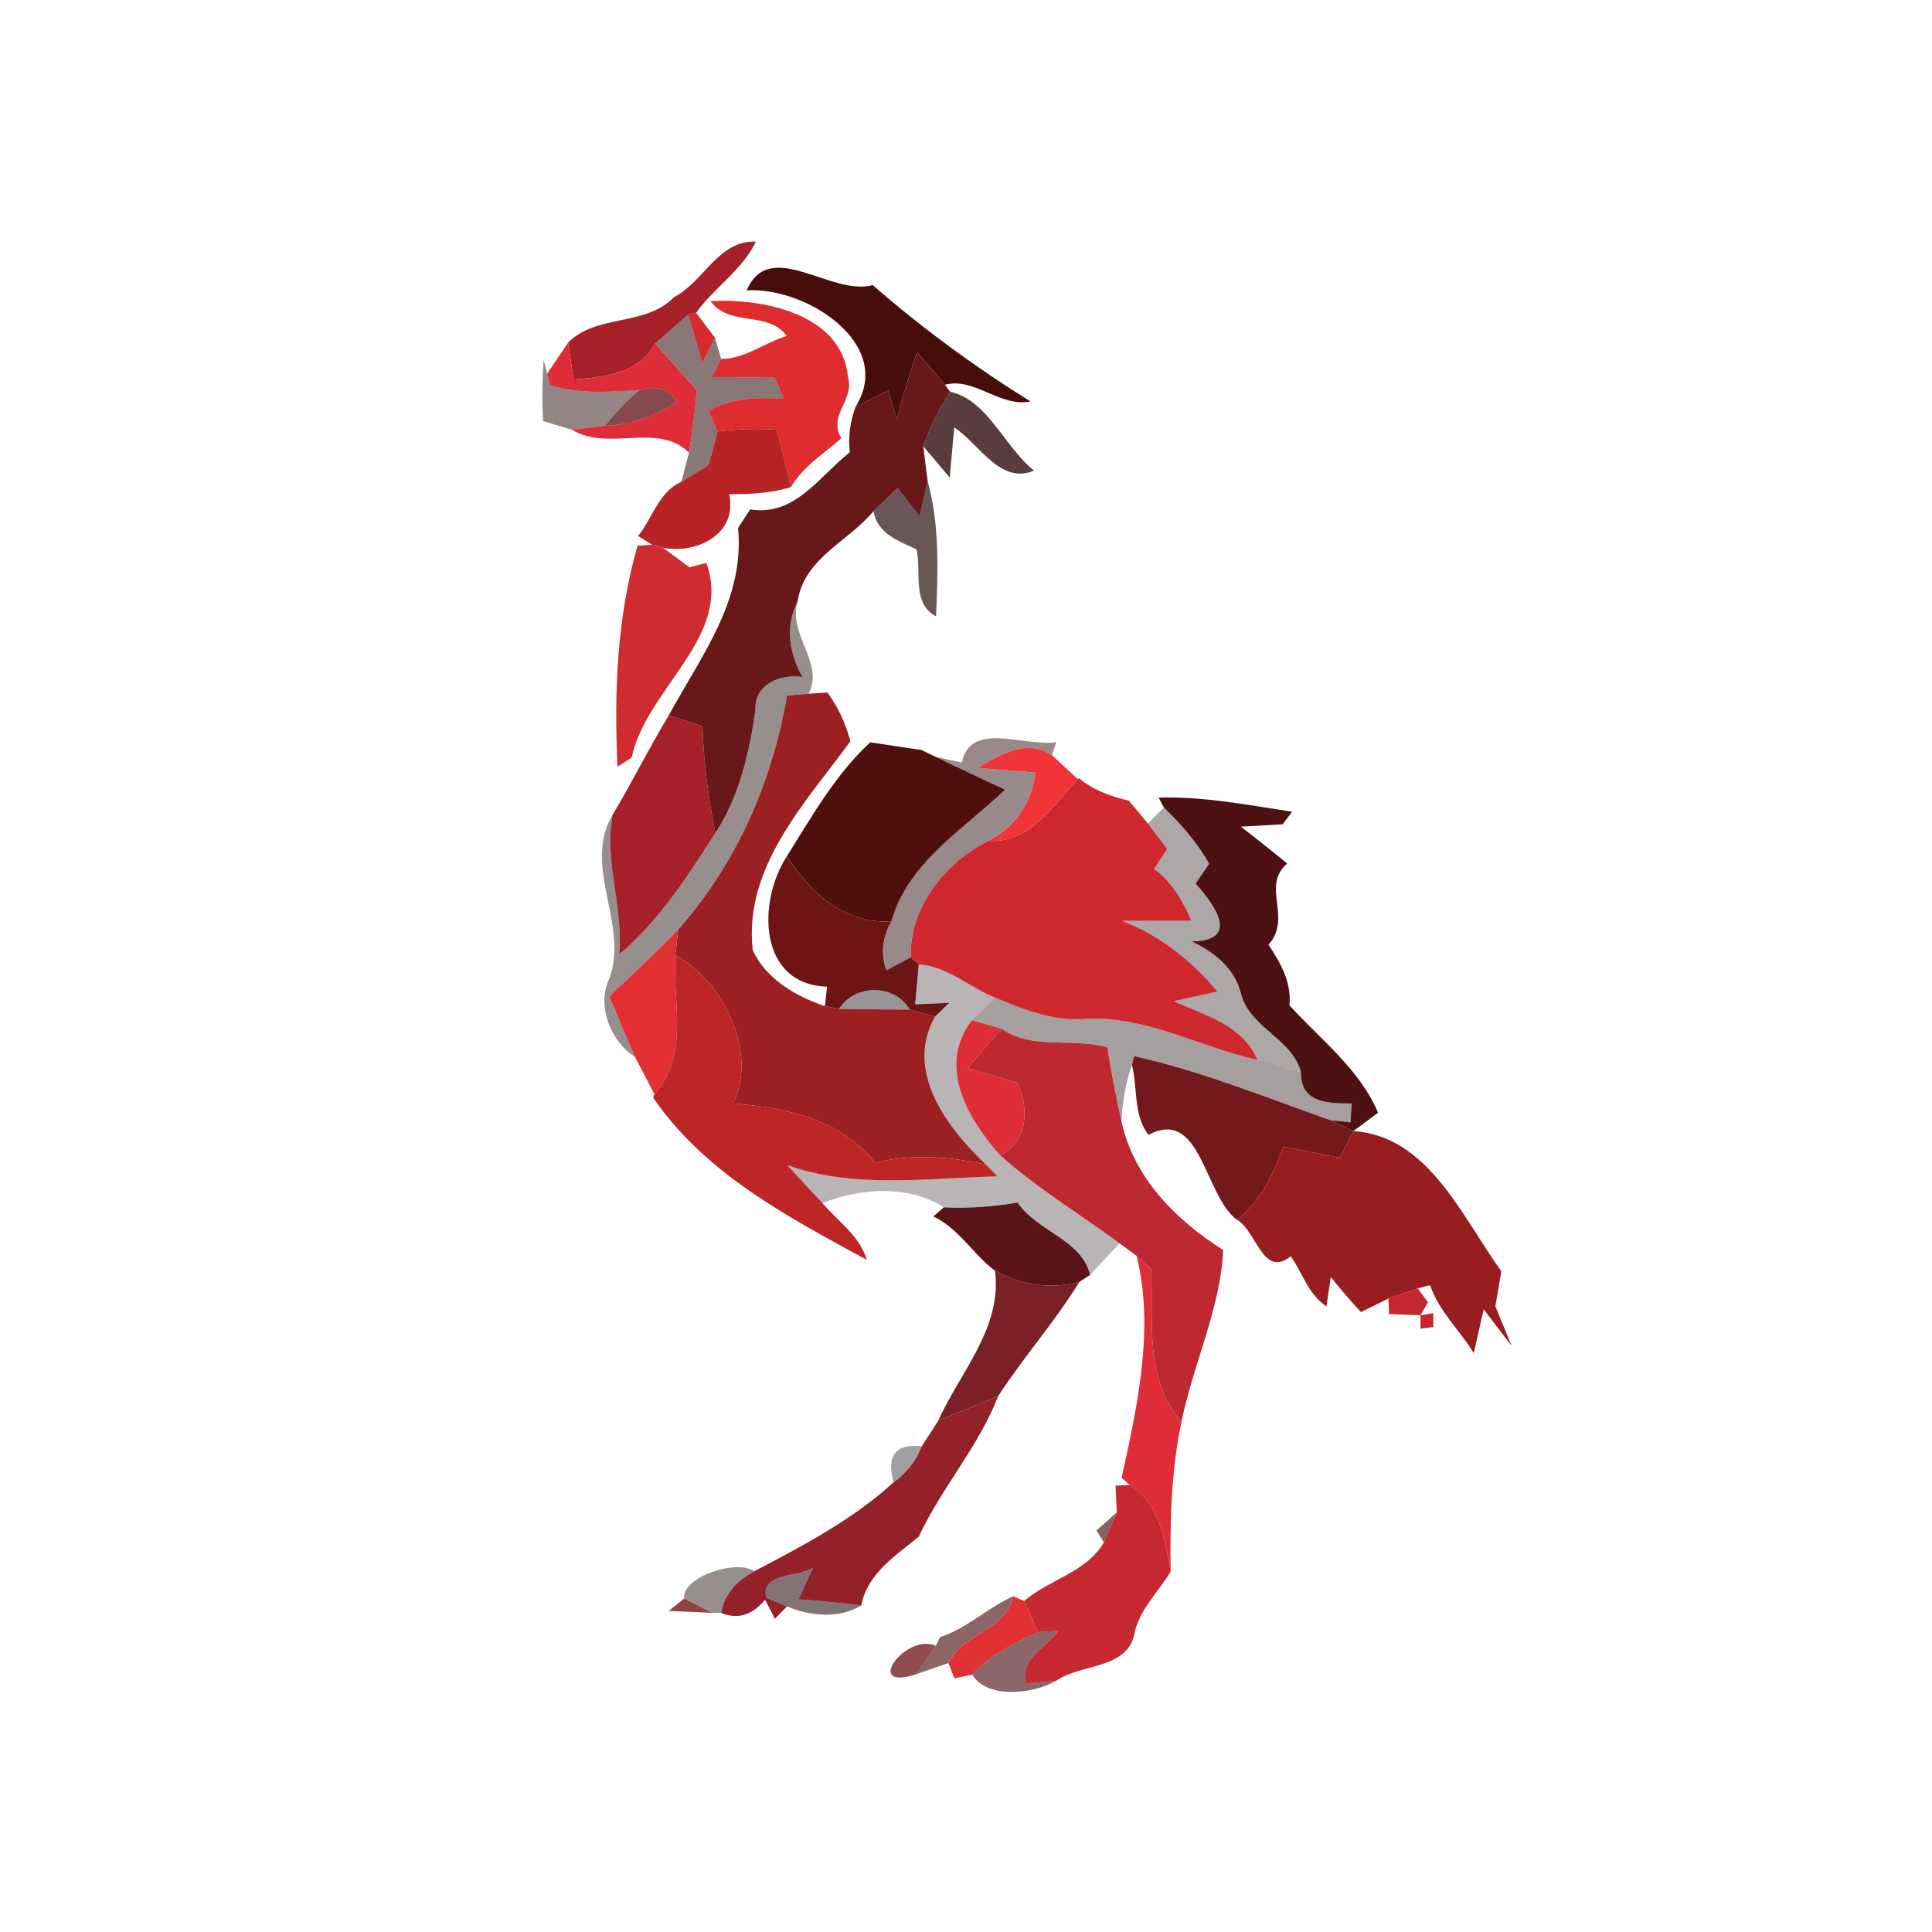 <svg xmlns="http://www.w3.org/2000/svg" width="128pt" height="128pt" viewBox="0 0 128 128"><g fill="#a52029"><path d="M44.66 19.68c1.99-1.02 2.92-3.77 5.42-3.67-.91 1.89-2.75 3.03-3.96 4.71l-.52.12c-.55.48-1.65 1.43-2.19 1.91-1.08 1.99-3.38 2.23-5.41 2.4l-.36-2.45c1.86-1.91 5.14-1.05 7.02-3.02zM44.31 47.39c.56.18 1.68.54 2.23.72.08 2.37.37 4.74.86 7.07-1.85 2.88-3.73 5.82-6.38 8.05.3-3.14-1.03-6.13-.42-9.27 1.29-2.16 2.41-4.42 3.71-6.57z"/></g><path fill="#470d0b" d="M49.47 19.24c1.52-3.55 5.59.41 8.35-.35 3.28 2.86 6.79 5.43 10.46 7.71-2.04.4-3.72-1.63-5.67-1.11-.6-.73-1.22-1.44-1.86-2.14-.51 1.46-.95 2.94-1.34 4.43-.14-.48-.43-1.44-.57-1.92-.54.27-1.61.81-2.15 1.08 2.61-4.18-3.34-7.96-7.22-7.7z"/><path fill="#de2c31" d="M52.12 22.26c-1.24-1.71-3.74-.55-5.05-2.31 3.41-.2 8.71.82 9.11 5.01.48 1.51-1.36 2.56-.44 4.07-1.2 1.08-2.5 1.83-3.34 3.24-.29-1.28-.61-2.54-.94-3.8-1.31-.09-2.62-.05-3.93.12-.15-.34-.44-1.04-.59-1.38 1.54-.85 3.28-.91 5-.78l-.61-1.41-4.18-.04.63-1.2c1.58 0 2.87-1.08 4.34-1.52z"/><path fill="#d62c31" d="M46.12 20.72c.31.41.94 1.25 1.25 1.66-.21.42-.63 1.25-.84 1.67-.23-.81-.7-2.41-.93-3.21l.52-.12z"/><path fill="#2a090a" d="M43.41 22.75c.54-.48 1.64-1.43 2.19-1.91.23.8.7 2.4.93 3.21.21-.42.63-1.25.84-1.67.1.35.31 1.05.41 1.4l-.63 1.2 4.18.04.61 1.41c-1.72-.13-3.46-.07-5 .78.15.34.44 1.04.59 1.38-.18.75-.38 1.48-.59 2.22l-1.79 1.11c.12-.48.37-1.45.5-1.93.23-1.37.4-2.74.52-4.12-.91-1.05-1.85-2.07-2.76-3.12z" opacity=".55"/><g fill="#de2c39"><path d="M36.25 24.76c.35-.52 1.04-1.55 1.39-2.06l.36 2.45c2.03-.17 4.33-.41 5.41-2.4.91 1.05 1.85 2.07 2.76 3.12-.12 1.38-.29 2.75-.52 4.12-2.06-2.05-5.34-.04-7.76-1.52.55-.06 1.65-.2 2.2-.26 1.71-.05 3.33-.69 4.77-1.56-.47-.87-1.3-1.14-2.51-.81-1.97.12-3.99.3-5.91-.33l-.19-.75zM64.39 67.6l1.97.56c-.76.86-1.51 1.73-2.26 2.6 1.09.33 2.2.65 3.3.97.79 1.71.72 3.84-1.13 4.82-2.13-2.39-4.22-5.92-1.88-8.95zM75.3 83.2c.24.23.73.67.97.89.16 3.49-.49 7.22 2.01 10.09-.69 3.28-.77 6.6-.72 9.95-.39-2.11-.7-4.51-2.71-5.74l-.54-.49c1.05-4.74 2.19-9.92.99-14.7z"/></g><path fill="#280909" d="M36.02 23.87l.23.89.19.75c1.92.63 3.94.45 5.91.33-.83.71-1.59 1.5-2.26 2.37-.55.06-1.65.2-2.2.26-.47-.14-1.43-.43-1.91-.57-.07-1.35-.06-2.69.04-4.03z" opacity=".49"/><path fill="#681818" d="M59.41 27.78c.39-1.49.83-2.97 1.34-4.43.64.7 1.26 1.41 1.86 2.14l.34.47c-.7 1.14-1.37 2.32-1.78 3.61.07.58.21 1.73.29 2.31-.14.59-.4 1.75-.53 2.33-.37-.47-1.1-1.4-1.46-1.87-.53.51-1.07 1.02-1.6 1.53-1.66 2-4.6 3.12-5.02 5.95-.83 1.67-.6 3.4.32 5.03-1.44-.2-3.19.44-3.12 2.17-.4 2.84-1.06 5.73-2.65 8.16-.49-2.33-.78-4.7-.86-7.07-.55-.18-1.67-.54-2.23-.72 2.14-3.94 5.04-7.62 4.59-12.41.2-.31.6-.92.8-1.23 2.98.48 4.57-2.2 6.6-3.78-.11-1.05.02-2.06.39-3.03.54-.27 1.61-.81 2.15-1.08.14.48.43 1.44.57 1.92z"/><path fill="#65171a" d="M42.35 25.84c1.21-.33 2.04-.06 2.51.81-1.44.87-3.06 1.51-4.77 1.56.67-.87 1.43-1.66 2.26-2.37z" opacity=".78"/><path fill="#300c0d" d="M61.17 29.57c.41-1.29 1.08-2.47 1.78-3.61 2.47.52 3.6 3.66 5.56 5.22-2.26.96-3.64-1.8-5.29-2.86-.07.83-.22 2.49-.3 3.32-.43-.52-1.31-1.55-1.75-2.07z" opacity=".8"/><path fill="#b82426" d="M47.53 28.59c1.31-.17 2.62-.21 3.93-.12.33 1.26.65 2.52.94 3.8-1.33.42-2.71.47-4.09.47.59 2.62-2.14 3.99-4.38 3.55l-.72-.2-.94-.58c.96-1.17 1.37-2.94 2.88-3.59l1.79-1.11c.21-.74.41-1.47.59-2.22z"/><path fill="#240a0a" d="M57.87 33.87c.53-.51 1.07-1.02 1.6-1.53.36.47 1.09 1.4 1.46 1.87.13-.58.39-1.74.53-2.33.81 2.9.67 5.99.56 8.96-1.64-.86-.95-2.97-1.3-4.45-1.21-.56-2.59-1.02-2.85-2.52z" opacity=".68"/><path fill="#ce2c31" d="M43.21 36.09l.72.2c.44.32 1.3.97 1.74 1.29.28-.07.84-.21 1.13-.28 1.77 4.88-4 8.34-4.95 12.89l-.94.61c-.23-4.93-.04-9.88 1.33-14.65l.97-.06z"/><path fill="#190606" d="M53.17 44.85c-.92-1.63-1.15-3.36-.32-5.03-.67 2.28 1.78 4.06.73 6.14l-1.44.12c-.98 5.74-3.33 11.11-7.21 15.51-1.48 1.52-3.02 2.97-4.57 4.42.57 1.33 1.12 2.67 1.7 4-1.6-.99-2.55-3.41-1.7-5.15 1.35-3.59-1.83-7.48.24-10.9-.61 3.14.72 6.13.42 9.27 2.65-2.23 4.53-5.17 6.38-8.05 1.59-2.43 2.25-5.32 2.65-8.16-.07-1.73 1.68-2.37 3.12-2.17z" opacity=".45"/><path fill="#9c2021" d="M52.14 46.08l1.44-.12 1.24-.08c.71.98 1.21 2.06 1.52 3.23-2.99 4.1-7.08 8.34-6.47 13.84.87 1.91 2.86 3.06 4.78 3.71.24.04.71.13.94.18 1.56.03 3.12.04 4.68.05.42.12 1.26.35 1.68.46-2.05 3.63.8 7.36 3.37 9.81-2.42-.54-4.91-.72-7.33-.13-2.36-2.89-5.88-3.65-9.42-3.92 1.67-3.41-.66-8.13-3.83-9.83.05-.42.14-1.27.19-1.69 3.88-4.4 6.23-9.77 7.21-15.51z"/><path fill="#260809" d="M63.73 50.52c.53-2.81 4.24-1.01 6.25-1.35l-.29.86c-1.65-1.13-3.45-.03-4.92.85.96.08 2.87.23 3.83.31-.25 1.96-1.32 3.64-3.13 4.52-2.85 1.43-5.23 4.4-5.13 7.71-.41.22-1.21.66-1.62.87-.38-1.08-.27-2.16.33-3.24 1.15-3.96 4.75-6.06 7.54-8.73-1.54-.73-3.08-1.44-4.61-2.18.44.1 1.31.29 1.75.38z" opacity=".47"/><path fill="#4f100d" d="M52.14 56.72c1.63-2.62 3.26-5.47 5.52-7.54.84.13 2.54.39 3.39.51l.93.45c1.53.74 3.07 1.45 4.61 2.18-2.79 2.67-6.39 4.77-7.54 8.73-3.14.15-5.32-1.84-6.91-4.33z"/><path fill="#f03437" d="M64.77 50.88c1.47-.88 3.27-1.98 4.92-.85.43.4 1.29 1.19 1.72 1.59-1.66 1.77-3.16 4.27-5.94 4.09 1.81-.88 2.88-2.56 3.13-4.52-.96-.08-2.87-.23-3.83-.31z"/><path fill="#ce282e" d="M71.41 51.62l.06-.07c.96.8 2.12 1.21 3.32 1.5.31.37.94 1.13 1.26 1.51.32.42.96 1.27 1.28 1.69-.22.33-.66.99-.87 1.32 1.18.86 1.9 2.11 2.47 3.43-1.53 0-3.07 0-4.61.01 2.52.94 4.62 2.64 6.34 4.68-.73.16-2.17.48-2.9.64 2.05.94 4.57 1.57 5.54 3.88-3.79-.82-7.37-2.92-11.34-2.71-2.11.19-4.09-.59-5.99-1.39-1.73-.67-3.18-2.1-5.1-2.21-.13-.12-.4-.36-.53-.48-.1-3.31 2.28-6.28 5.13-7.71 2.78.18 4.28-2.32 5.94-4.09z"/><path fill="#4d1013" d="M76.76 52.84c2.96-.08 5.92.49 8.84.94l-.62.83-2.77.16c1.04.8 2.06 1.61 3.07 2.44-1.76 1.52.37 3.59-1.24 5.38.81 1.21 1.54 2.51 1.39 4.02 2.05 2.25 4.66 4.24 5.87 7.11-.41.3-1.23.91-1.64 1.22-.37-.18-1.12-.54-1.5-.72l1.31.14.09-1.25c-1.67-.01-3.39-.04-3.37-2.09-.58-2.21-3.39-2.92-3.97-5.18-.42-1.7-1.76-2.75-3.27-3.47 3.27-.04 1.51-2.44.26-3.83.22-.33.67-.98.9-1.31-.79-1.41-1.85-2.62-3-3.73l-.35-.66z"/><path fill="#140405" d="M76.05 54.56l1.06-1.06c1.15 1.11 2.21 2.32 3 3.73-.23.33-.68.98-.9 1.31 1.25 1.39 3.01 3.79-.26 3.83 1.51.72 2.85 1.77 3.27 3.47.58 2.26 3.39 2.97 3.97 5.18-1-.15-1.93-.62-2.89-.81-.97-2.31-3.49-2.94-5.54-3.88.73-.16 2.17-.48 2.9-.64-1.72-2.04-3.82-3.74-6.34-4.68C75.86 61 77.4 61 78.93 61c-.57-1.32-1.29-2.57-2.47-3.43.21-.33.65-.99.87-1.32-.32-.42-.96-1.27-1.28-1.69z" opacity=".35"/><path fill="#6d1515" d="M52.14 56.72c1.59 2.49 3.77 4.48 6.91 4.33-.6 1.08-.71 2.16-.33 3.24.41-.21 1.21-.65 1.62-.87.13.12.4.36.53.48l-.24 2.64 2.26-.1c-.23.23-.7.68-.94.91-.42-.11-1.26-.34-1.68-.46-.99-1.72-3.63-1.71-4.68-.05-.23-.05-.7-.14-.94-.18.04-.32.11-.97.15-1.29-4.58-.14-4.63-5.65-2.66-8.65z"/><path fill="#e32f33" d="M40.36 66.01c1.55-1.45 3.09-2.9 4.57-4.42-.05.42-.14 1.27-.19 1.69-.19 3.19.96 6.51-1.38 9.22-.32-.62-.97-1.87-1.3-2.49-.58-1.33-1.13-2.67-1.7-4z"/><path fill="#bd2526" d="M43.36 72.5c2.34-2.71 1.19-6.03 1.38-9.22 3.17 1.7 5.5 6.42 3.83 9.83 3.54.27 7.06 1.03 9.42 3.92 2.42-.59 4.91-.41 7.33.13l.77.78c-4.64.1-9.43.84-13.93-.74.78.83 1.54 1.68 2.33 2.51 1.02 1.2 2.47 2.17 2.94 3.76-5.22-2.84-10.72-5.72-14.16-10.75l.09-.22z"/><path fill="#100304" d="M60.87 63.9c1.92.11 3.37 1.54 5.1 2.21-.54.49-1.07.98-1.58 1.49-2.34 3.03-.25 6.56 1.88 8.95 2.46 2.18 5.27 3.89 7.91 5.83-.66.68-1.31 1.38-1.96 2.09-.55-2.35-3.51-2.87-4.8-4.8-1.62.28-3.26.4-4.89.32-2.31-1.5-5.55-1.29-8.04-.28-.79-.83-1.55-1.68-2.33-2.51 4.5 1.58 9.29.84 13.93.74l-.77-.78c-2.57-2.45-5.42-6.18-3.37-9.81.24-.23.71-.68.94-.91l-2.26.1.24-2.64z" opacity=".29"/><path fill="#0e0405" d="M55.59 66.84c1.05-1.66 3.69-1.67 4.68.05-1.56-.01-3.12-.02-4.68-.05z" opacity=".42"/><path fill="#130404" d="M65.97 66.11c1.9.8 3.88 1.58 5.99 1.39 3.97-.21 7.55 1.89 11.34 2.71.96.19 1.89.66 2.89.81-.02 2.05 1.7 2.08 3.37 2.09l-.09 1.25-1.31-.14c-4.29-1.51-8.61-3.27-13.02-4.25l-.15.58c-.4 1.21-.63 2.45-.69 3.73-.37-1.62-.67-3.25-.94-4.89-2.32-.66-4.93.2-7-1.23l-1.97-.56c.51-.51 1.04-1 1.58-1.49z" opacity=".38"/><path fill="#bd2831" d="M66.36 68.16c2.07 1.43 4.68.57 7 1.23.27 1.64.57 3.27.94 4.89.8 3.75 3.61 6.55 6.74 8.54-.17 3.84-2 7.59-2.76 11.36-2.5-2.87-1.85-6.6-2.01-10.09-.24-.22-.73-.66-.97-.89l-1.12-.82c-2.64-1.94-5.45-3.65-7.91-5.83 1.85-.98 1.92-3.11 1.13-4.82-1.1-.32-2.21-.64-3.3-.97.75-.87 1.5-1.74 2.26-2.6z"/><path fill="#73181b" d="M75.14 69.97c4.41.98 8.73 2.74 13.02 4.25.38.18 1.13.54 1.5.72-.22.44-.68 1.32-.91 1.76-1.24-.24-2.48-.48-3.72-.74-.68 1.83-1.51 3.62-3.07 4.86-2.16-1.56-2.38-7.5-5.87-5.63-1.03-1.35-.7-3.1-1.1-4.64l.15-.58z"/><path fill="#971d21" d="M89.66 74.94c4.98.3 7.24 5.75 9.81 9.29-.1.58-.3 1.74-.4 2.31l1.08 2.63c-.46-.61-1.39-1.82-1.85-2.42-.17.72-.49 2.17-.66 2.9-.93-1.54-2.31-2.76-2.89-4.5l-.82.21c-.49.17-1.46.5-1.94.67-.46.23-1.36.67-1.82.9-.7-.75-1.36-1.52-2-2.32l-.29 1.94c-1.18-.77-1.6-2.22-2.36-3.32-1.85 1.49-2.26-1.67-3.56-2.41 1.56-1.24 2.39-3.03 3.07-4.86 1.24.26 2.48.5 3.72.74.23-.44.69-1.32.91-1.76z"/><path fill="#5a1418" d="M62.53 79.99c1.63.08 3.27-.04 4.89-.32 1.29 1.93 4.25 2.45 4.8 4.8l-.71.46c-1.92.51-3.86.21-5.59-.74-1.45-1.09-2.38-2.78-4.08-3.6l.69-.6z"/><path fill="#74181e" d="M65.92 84.19c1.73.95 3.67 1.25 5.59.74-1.61 2.63-3.73 5.02-5.38 7.57-1.32.56-2.65 1.07-3.97 1.63 1.45-3.23 4.25-6.16 3.76-9.94z" opacity=".96"/><g fill="#c62831"><path d="M91.99 86.03c.48-.17 1.45-.5 1.94-.67l.68.92-.5.86-2.08-.08-.04-1.03zM94.11 87.14l.85-.14.01.92-.86.11v-.89zM73.91 98.43l.94-.04c2.01 1.23 2.32 3.63 2.71 5.74-.79 1.29-1.96 2.4-2.36 3.9-.35 2.61-3.54 2.14-5.25 3.34l-1.98.16c-.44-1.64 1.38-2.37 2.15-3.48l-1.35.08c-.23-.51-.68-1.54-.91-2.06 1.66-1.45 4.06-1.85 5.28-3.88.21-.5.63-1.49.85-1.99l-.08-1.77z"/></g><path fill="#942029" d="M62.16 94.13c1.32-.56 2.65-1.07 3.97-1.63-1.3 3.36-3.76 6.08-5.26 9.31-1.54 1.27-3.4 2.43-3.81 4.55-1.38-.17-2.77-.31-4.16-.4.24-.53.73-1.58.98-2.11-.99.68-3.43.28-3.13 2l1.39.58-.8.82-.65-1.26c-.87 1.03-1.84 1.32-2.9.87.2-1.3 1.08-2.15 2.18-2.76 3.22-1.68 6.55-3.44 9.23-5.89.86-.61 1.49-1.41 1.87-2.39l1.09-1.69z"/><path fill="#0d0203" d="M59.2 98.21c-.49-1.78.14-2.58 1.87-2.39-.38.98-1.01 1.78-1.87 2.39z" opacity=".38"/><path fill="#440d11" d="M72.64 101.4c.34-.3 1.01-.9 1.35-1.2-.22.5-.64 1.49-.85 1.99l-.5-.79z" opacity=".65"/><path fill="#190506" d="M45.33 105.9c-.19-1.41 3.49-2.63 4.64-1.8-1.1.61-1.98 1.46-2.18 2.76h-.6c-.46-.24-1.39-.72-1.86-.96z" opacity=".45"/><path fill="#28090b" d="M50.75 105.85c-.3-1.72 2.14-1.32 3.13-2-.25.53-.74 1.58-.98 2.11 1.39.09 2.78.23 4.16.4-1.42.9-3.4.72-4.92.07l-1.39-.58z" opacity=".57"/><path fill="#842324" d="M44.31 106.73c.25-.21.77-.62 1.02-.83.47.24 1.4.72 1.86.96-.72-.04-2.16-.1-2.88-.13z" opacity=".86"/><path fill="#4b1012" d="M62.29 108.46c1.79-.59 3.13-1.93 4.82-2.7-.43 2.27-3.26 2.4-4.28 4.42l-2.1.73c.31-.47.94-1.41 1.26-1.88l.3-.57z" opacity=".64"/><path fill="#e03034" d="M67.11 105.76l.75.31c.23.52.68 1.55.91 2.06-1.58.73-3.18 1.5-4.36 2.82l-1.18.24-.4-1.01c1.02-2.02 3.85-2.15 4.28-4.42z"/><path fill="#470f11" d="M68.77 108.13l1.35-.08c-.77 1.11-2.59 1.84-2.15 3.48l1.98-.16c-1.53.87-4.55 1.21-5.54-.42 1.18-1.32 2.78-2.09 4.36-2.82z" opacity=".63"/><path fill="#731a1d" d="M60.73 110.91c-3.59 1.21-.79-2.73 1.26-1.88-.32.47-.95 1.41-1.26 1.88z" opacity=".78"/></svg>